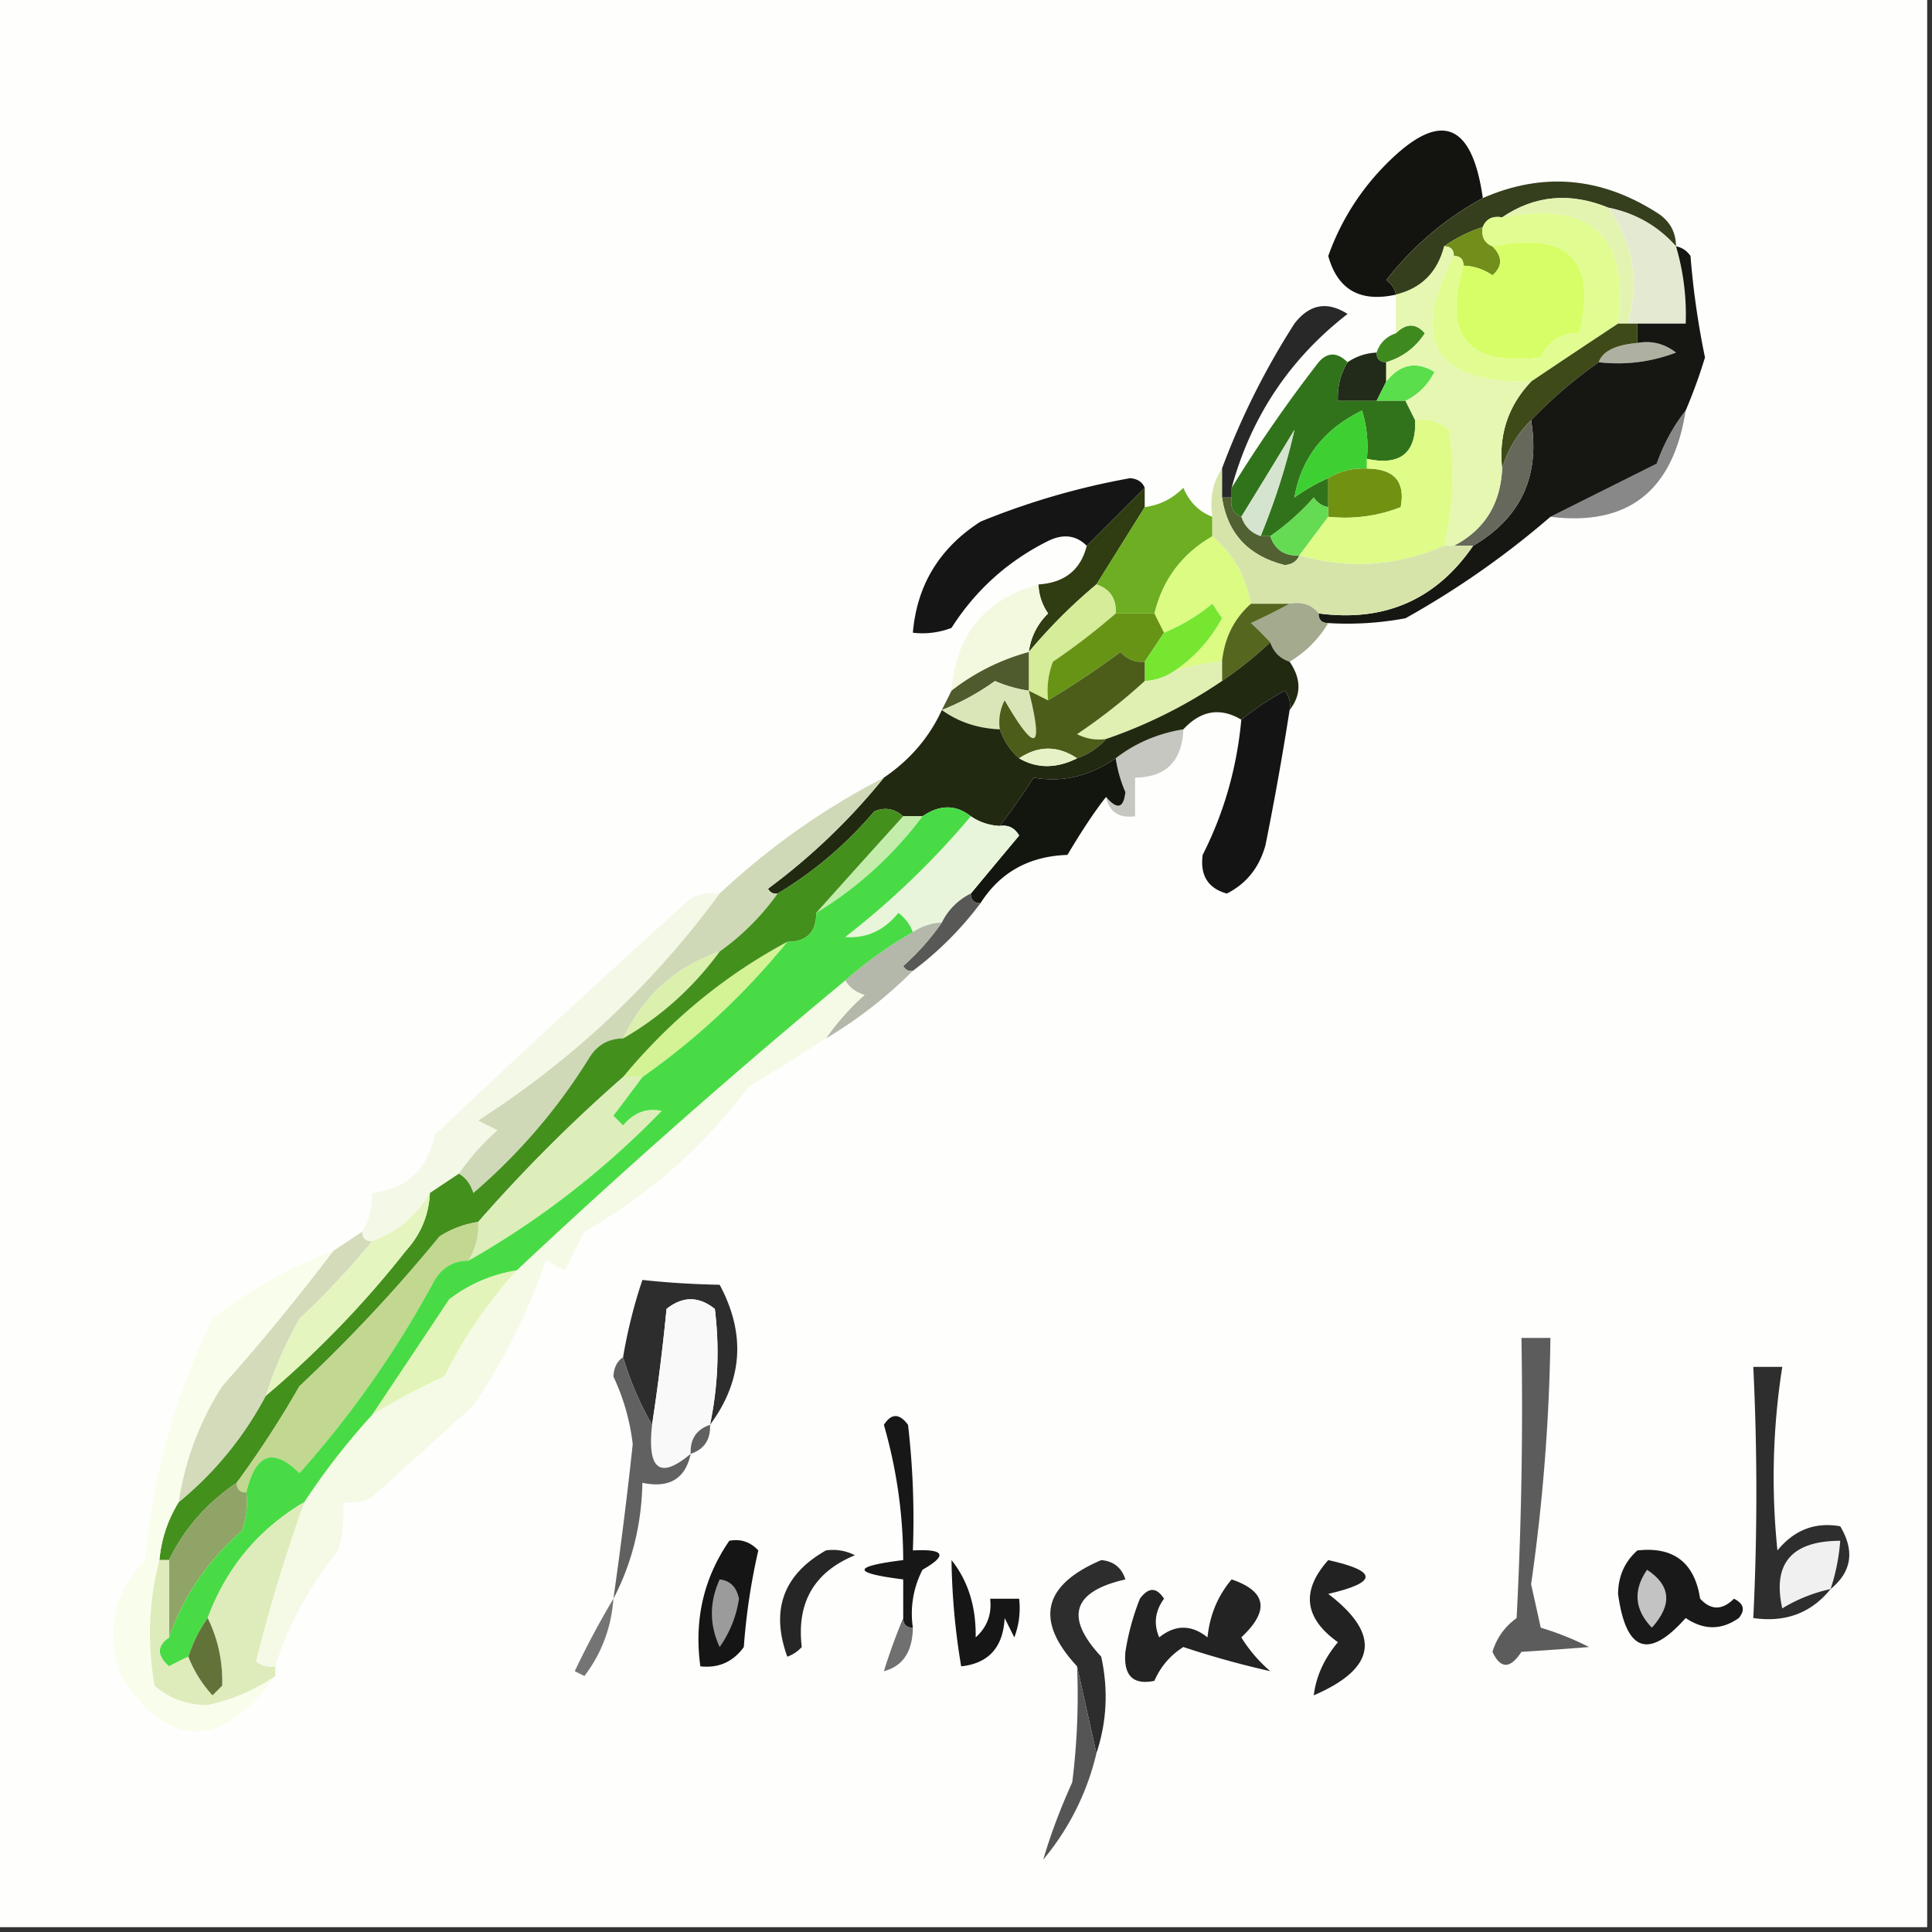 <svg xmlns="http://www.w3.org/2000/svg" width="200" height="200" style="shape-rendering:geometricPrecision;text-rendering:geometricPrecision;image-rendering:optimizeQuality;fill-rule:evenodd;clip-rule:evenodd"><rect width="100%" height="100%" fill="#333333" stroke="none"/><path style="opacity:1" fill="#fefefd" d="M-.5-.5h200v200H-.5V-.5z"/><path style="opacity:1" fill="#131410" d="M153.5 20.5c-3.899 2.124-7.233 4.957-10 8.5.556.383.889.883 1 1.5-3.698.82-6.031-.513-7-4a25.55 25.55 0 0 1 5.5-9c5.843-6.169 9.343-5.169 10.5 3z"/><path style="opacity:1" fill="#363f1d" d="M173.5 25.5c-1.872-2.104-4.205-3.437-7-4-3.968-1.619-7.634-1.285-11 1-.992-.172-1.658.162-2 1-1.495.489-2.829 1.155-4 2-.689 2.69-2.356 4.356-5 5-.111-.617-.444-1.117-1-1.5 2.767-3.543 6.101-6.376 10-8.5 6.184-2.698 12.184-2.198 18 1.5 1.323.816 1.989 1.983 2 3.5z"/><path style="opacity:1" fill="#718f1a" d="M153.5 23.5c-.172.992.162 1.658 1 2 1.062 1.075 1.062 2.075 0 3a5.577 5.577 0 0 0-3-1c0-.667-.333-1-1-1 0-.667-.333-1-1-1 1.171-.845 2.505-1.511 4-2z"/><path style="opacity:1" fill="#e3f4b1" d="M166.5 21.5c2.59 3.689 3.256 7.689 2 12h-1c1.202-9.093-2.798-12.76-12-11 3.366-2.285 7.032-2.619 11-1z"/><path style="opacity:1" fill="#e4ead1" d="M166.5 21.5c2.795.563 5.128 1.896 7 4a24.93 24.93 0 0 1 1 8h-6c1.256-4.311.59-8.311-2-12z"/><path style="opacity:1" fill="#d8fe67" d="M151.5 27.5a5.577 5.577 0 0 1 3 1c1.062-.925 1.062-1.925 0-3 7.848-1.604 10.848 1.396 9 9-1.859-.04-3.192.794-4 2.5-7.54.96-10.206-2.207-8-9.5z"/><path style="opacity:1" fill="#3e8a1e" d="M143.5 37.5c-.667 0-1-.333-1-1 .333-1 1-1.667 2-2 1.075-1.062 2.075-1.062 3 0-.967 1.484-2.3 2.484-4 3z"/><path style="opacity:1" fill="#aeb1a1" d="M169.5 35.5c1.478-.262 2.811.071 4 1a16.868 16.868 0 0 1-8 1c.382-1.129 1.715-1.795 4-2z"/><path style="opacity:1" fill="#e1fc91" d="M155.5 22.5c9.202-1.76 13.202 1.907 12 11a1304.39 1304.39 0 0 0-9 6c-10.02.187-12.687-4.146-8-13 .667 0 1 .333 1 1-2.206 7.293.46 10.46 8 9.5.808-1.706 2.141-2.54 4-2.5 1.848-7.604-1.152-10.604-9-9-.838-.342-1.172-1.008-1-2 .342-.838 1.008-1.172 2-1z"/><path style="opacity:1" fill="#222a19" d="M142.5 36.5c0 .667.333 1 1 1v2l-1 2h-4c-.067-1.459.266-2.792 1-4a5.728 5.728 0 0 1 3-1z"/><path style="opacity:1" fill="#5ade4b" d="M145.5 41.5h-3l1-2c1.436-1.819 3.103-2.152 5-1-.688 1.355-1.688 2.355-3 3z"/><path style="opacity:1" fill="#3e4a18" d="M167.5 33.5h2v2c-2.285.205-3.618.871-4 2a47.152 47.152 0 0 0-7 6 11.446 11.446 0 0 0-3 5c-.371-3.503.629-6.503 3-9a1304.39 1304.39 0 0 1 9-6z"/><path style="opacity:1" fill="#272827" d="M127.5 50.5v1h-1v-3a78.876 78.876 0 0 1 7.5-15c1.555-2.015 3.389-2.349 5.5-1-5.995 4.652-9.995 10.652-12 18z"/><path style="opacity:1" fill="#31731b" d="M139.5 37.5c-.734 1.208-1.067 2.541-1 4h7l1 2c.116 3.41-1.55 4.744-5 4a12.93 12.93 0 0 0-.5-5c-3.965 1.939-6.299 4.939-7 9a18.489 18.489 0 0 1 3.5-2v3c-.617-.11-1.117-.444-1.5-1a25.136 25.136 0 0 1-4.5 4h-1c1.509-3.689 2.676-7.355 3.5-11a1064.389 1064.389 0 0 1-5.5 9c-.838-.342-1.172-1.008-1-2v-1a147.533 147.533 0 0 1 9-13c.925-1.062 1.925-1.062 3 0z"/><path style="opacity:1" fill="#3ed032" d="M141.5 47.5v1c-1.459-.067-2.792.266-4 1a18.489 18.489 0 0 0-3.5 2c.701-4.061 3.035-7.061 7-9 .494 1.634.66 3.3.5 5z"/><path style="opacity:1" fill="#888" d="M174.5 42.5c-1.295 8.323-5.962 11.99-14 11l11-5.5c.729-2.058 1.729-3.891 3-5.5z"/><path style="opacity:1" fill="#d5e4ce" d="M130.5 55.5c-1-.333-1.667-1-2-2 1.795-2.904 3.628-5.904 5.5-9-.824 3.645-1.991 7.311-3.5 11z"/><path style="opacity:1" fill="#161713" d="M173.5 25.5c.617.11 1.117.444 1.5 1 .282 3.54.782 7.04 1.5 10.5a53.424 53.424 0 0 1-2 5.5c-1.271 1.609-2.271 3.442-3 5.5l-11 5.5a90.15 90.15 0 0 1-15 10.5 32.438 32.438 0 0 1-8 .5c-.667 0-1-.333-1-1 6.83.915 12.163-1.418 16-7 4.95-2.903 6.95-7.236 6-13a47.152 47.152 0 0 1 7-6c2.747.313 5.414-.02 8-1-1.189-.929-2.522-1.262-4-1v-2h5a24.93 24.93 0 0 0-1-8z"/><path style="opacity:1" fill="#65685a" d="M158.5 43.5c.95 5.764-1.05 10.097-6 13h-2c3.166-1.654 4.833-4.32 5-8a11.446 11.446 0 0 1 3-5z"/><path style="opacity:1" fill="#719211" d="M141.5 48.5c2.842.028 4.009 1.362 3.5 4-2.381.935-4.881 1.268-7.5 1v-4c1.208-.734 2.541-1.067 4-1z"/><path style="opacity:1" fill="#526132" d="M126.5 51.5h1c-.172.992.162 1.658 1 2 .333 1 1 1.667 2 2h1c.473 1.406 1.473 2.073 3 2-.235.597-.735.93-1.5 1-3.774-.945-5.94-3.279-6.5-7z"/><path style="opacity:1" fill="#e5f7b0" d="M149.5 25.5c.667 0 1 .333 1 1-4.687 8.854-2.02 13.187 8 13-2.371 2.497-3.371 5.497-3 9-.167 3.68-1.834 6.346-5 8h-1a31.337 31.337 0 0 0 .5-12c-1.011-.837-2.178-1.17-3.5-1l-1-2c1.312-.645 2.312-1.645 3-3-1.897-1.152-3.564-.819-5 1v-2c1.7-.516 3.033-1.516 4-3-.925-1.062-1.925-1.062-3 0v-4c2.644-.644 4.311-2.31 5-5z"/><path style="opacity:1" fill="#141514" d="m118.5 50.5-6 6c-1.101-1.098-2.434-1.265-4-.5-4.17 2.083-7.504 5.083-10 9a8.434 8.434 0 0 1-4 .5c.42-4.935 2.753-8.769 7-11.5a76.34 76.34 0 0 1 15.5-4.5c.765.07 1.265.403 1.5 1z"/><path style="opacity:1" fill="#65da53" d="M137.5 52.5v1l-3 4c-1.527.073-2.527-.594-3-2a25.136 25.136 0 0 0 4.5-4c.383.556.883.89 1.5 1z"/><path style="opacity:1" fill="#defc87" d="M146.5 43.5c1.322-.17 2.489.163 3.5 1 .607 4.037.44 8.037-.5 12-4.892 2.123-9.892 2.456-15 1l3-4c2.619.268 5.119-.065 7.5-1 .509-2.638-.658-3.972-3.5-4v-1c3.45.744 5.116-.59 5-4z"/><path style="opacity:1" fill="#dbfb82" d="M125.5 55.5c2.169 1.84 3.502 4.174 4 7-1.745 1.533-2.745 3.533-3 6a20.676 20.676 0 0 0-5 1c2.092-1.394 3.758-3.228 5-5.5l-1-1.5a19.227 19.227 0 0 1-5 3l-1-2c.853-3.52 2.853-6.187 6-8z"/><path style="opacity:1" fill="#303c11" d="M118.5 50.5v2l-5 8a54.893 54.893 0 0 0-7 7c.203-1.544.87-2.878 2-4a5.575 5.575 0 0 1-1-3c2.704-.17 4.371-1.503 5-4l6-6z"/><path style="opacity:1" fill="#6dae22" d="M125.5 53.5v2c-3.147 1.813-5.147 4.48-6 8h-4c.073-1.527-.594-2.527-2-3l5-8c1.544-.203 2.878-.87 4-2 .641 1.493 1.641 2.493 3 3z"/><path style="opacity:1" fill="#d6e4aa" d="M126.5 48.5v3c.56 3.721 2.726 6.055 6.5 7 .765-.07 1.265-.403 1.5-1 5.108 1.456 10.108 1.123 15-1h3c-3.837 5.582-9.17 7.915-16 7-.709-.904-1.709-1.237-3-1h-4c-.498-2.826-1.831-5.16-4-7v-2c-.284-1.915.049-3.581 1-5z"/><path style="opacity:1" fill="#f2f9df" d="M107.5 60.5a5.575 5.575 0 0 0 1 3c-1.13 1.122-1.797 2.456-2 4a22.583 22.583 0 0 0-8 4c.455-5.785 3.455-9.452 9-11z"/><path style="opacity:1" fill="#d5ec98" d="M113.5 60.5c1.406.473 2.073 1.473 2 3a69.058 69.058 0 0 1-6.5 5 8.43 8.43 0 0 0-.5 4l-2-1v-4a54.893 54.893 0 0 1 7-7z"/><path style="opacity:1" fill="#689416" d="M115.5 63.5h4l1 2-2 3c-.996.086-1.829-.248-2.5-1a94.537 94.537 0 0 1-7.5 5 8.43 8.43 0 0 1 .5-4 69.058 69.058 0 0 0 6.5-5z"/><path style="opacity:1" fill="#77e631" d="M121.5 69.5a5.728 5.728 0 0 1-3 1v-2l2-3a19.227 19.227 0 0 0 5-3l1 1.5c-1.242 2.272-2.908 4.106-5 5.5z"/><path style="opacity:1" fill="#a3aa8e" d="M133.5 62.5c1.291-.237 2.291.096 3 1 0 .667.333 1 1 1-1 1.667-2.333 3-4 4-1-.333-1.667-1-2-2a30.968 30.968 0 0 0-2-2 70.915 70.915 0 0 0 4-2z"/><path style="opacity:1" fill="#55661f" d="M129.5 62.5h4a70.915 70.915 0 0 1-4 2 30.968 30.968 0 0 1 2 2 41.787 41.787 0 0 1-5 4v-2c.255-2.467 1.255-4.467 3-6z"/><path style="opacity:1" fill="#4f5a2d" d="M106.5 67.5v4a14.068 14.068 0 0 1-3.5-1 25.198 25.198 0 0 1-5.5 3l1-2a22.583 22.583 0 0 1 8-4z"/><path style="opacity:1" fill="#e0f0b3" d="M126.5 68.5v2a50.547 50.547 0 0 1-12 6 4.932 4.932 0 0 1-3-.5 59.488 59.488 0 0 0 7-5.5 5.728 5.728 0 0 0 3-1 20.676 20.676 0 0 1 5-1z"/><path style="opacity:1" fill="#dbe6b8" d="M106.5 71.5c1.544 6.197.711 6.53-2.5 1a4.934 4.934 0 0 0-.5 3c-2.286-.095-4.286-.762-6-2a25.198 25.198 0 0 0 5.5-3c1.138.49 2.305.823 3.5 1z"/><path style="opacity:1" fill="#4c5d19" d="M118.5 68.5v2a59.488 59.488 0 0 1-7 5.5c.948.483 1.948.65 3 .5-.79.901-1.79 1.568-3 2-2-1.333-4-1.333-6 0-.901-.79-1.568-1.79-2-3a4.934 4.934 0 0 1 .5-3c3.211 5.53 4.044 5.197 2.5-1l2 1a94.537 94.537 0 0 0 7.5-5c.671.752 1.504 1.086 2.5 1z"/><path style="opacity:1" fill="#c5c7c0" d="M122.5 75.5c-.132 3.297-1.798 4.963-5 5v4c-1.679.215-2.679-.452-3-2 1.15 1.35 1.817 1.184 2-.5a14.102 14.102 0 0 1-1-3.5c2.009-1.565 4.343-2.565 7-3z"/><path style="opacity:1" fill="#222911" d="M131.5 66.5c.333 1 1 1.667 2 2 1.22 1.784 1.22 3.45 0 5a2.429 2.429 0 0 0-.5-2 30.818 30.818 0 0 0-4.5 3c-2.18-1.294-4.18-.961-6 1-2.657.435-4.991 1.435-7 3-2.711 1.863-5.544 2.53-8.5 2a71.985 71.985 0 0 1-3.5 5 5.728 5.728 0 0 1-3-1c-1.55-1.22-3.216-1.22-5 0h-2c-.923-.803-1.923-.97-3-.5-2.912 3.419-6.246 6.252-10 8.5-.438.065-.772-.101-1-.5a65.434 65.434 0 0 0 12-11.5c2.694-1.828 4.694-4.161 6-7 1.714 1.238 3.714 1.905 6 2 .432 1.21 1.099 2.21 2 3 1.847 1.073 3.847 1.073 6 0 1.21-.432 2.21-1.099 3-2a50.547 50.547 0 0 0 12-6 41.787 41.787 0 0 0 5-4z"/><path style="opacity:1" fill="#e6f1c5" d="M111.5 78.5c-2.153 1.073-4.153 1.073-6 0 2-1.333 4-1.333 6 0z"/><path style="opacity:1" fill="#141414" d="M133.5 73.5a321.307 321.307 0 0 1-2.5 14c-.641 2.313-1.974 3.98-4 5-1.947-.544-2.78-1.877-2.5-4 2.21-4.359 3.543-9.025 4-14a30.818 30.818 0 0 1 4.5-3c.464.594.631 1.261.5 2z"/><path style="opacity:1" fill="#13150f" d="M115.5 78.5a14.102 14.102 0 0 0 1 3.5c-.183 1.684-.85 1.85-2 .5-1.124 1.408-2.458 3.408-4 6-3.965.131-6.965 1.798-9 5-.667 0-1-.333-1-1 1.644-1.98 3.31-3.98 5-6-.457-.797-1.124-1.13-2-1a71.985 71.985 0 0 0 3.5-5c2.956.53 5.789-.137 8.5-2z"/><path style="opacity:1" fill="#e9f5da" d="M100.5 84.5c.891.61 1.891.943 3 1 .876-.13 1.543.203 2 1-1.69 2.02-3.356 4.02-5 6a6.541 6.541 0 0 0-3 3 5.728 5.728 0 0 0-3 1c-.283-.79-.783-1.456-1.5-2-1.489 1.832-3.322 2.665-5.5 2.5a85.136 85.136 0 0 0 13-12.5z"/><path style="opacity:1" fill="#c4edac" d="M93.5 84.5h2c-3.063 4.066-6.73 7.4-11 10 3.01-3.374 6.01-6.708 9-10z"/><path style="opacity:1" fill="#585956" d="M100.5 92.5c0 .667.333 1 1 1-2 2.667-4.333 5-7 7-.438.065-.772-.101-1-.5a25.15 25.15 0 0 0 4-4.5 6.541 6.541 0 0 1 3-3z"/><path style="opacity:1" fill="#d3f394" d="M81.5 97.5c-4.392 5.394-9.392 10.061-15 14h-2c4.836-5.851 10.502-10.517 17-14z"/><path style="opacity:1" fill="#b3b8aa" d="M97.5 95.5a25.15 25.15 0 0 1-4 4.5c.228.399.562.565 1 .5a45.757 45.757 0 0 1-9 7 25.136 25.136 0 0 1 4-4.5c-.916-.278-1.582-.778-2-1.5a40.946 40.946 0 0 1 7-5 5.728 5.728 0 0 1 3-1z"/><path style="opacity:1" fill="#daf0ac" d="M74.5 98.5c-2.731 3.734-6.064 6.734-10 9 2.13-4.47 5.464-7.47 10-9z"/><path style="opacity:1" fill="#f4f8e7" d="M74.5 92.5c-6.876 9.376-15.21 17.209-25 23.5l2 1a25.136 25.136 0 0 0-4 4.5l-3 2c-1.385 2.383-3.385 4.05-6 5-.667 0-1-.333-1-1 .734-1.208 1.067-2.541 1-4 3.57-.401 5.736-2.401 6.5-6A1446.624 1446.624 0 0 1 71.5 93a4.932 4.932 0 0 1 3-.5z"/><path style="opacity:1" fill="#cfd9b7" d="M91.5 80.5a65.434 65.434 0 0 1-12 11.5c.228.399.562.565 1 .5a25.635 25.635 0 0 1-6 6c-4.536 1.53-7.87 4.53-10 9-1.517.011-2.684.677-3.5 2-3.251 5.255-7.251 9.922-12 14-.278-.916-.778-1.582-1.5-2a25.136 25.136 0 0 1 4-4.5l-2-1c9.79-6.291 18.124-14.124 25-23.5a75.129 75.129 0 0 1 17-12z"/><path style="opacity:1" fill="#44901d" d="M93.5 84.5a1481.19 1481.19 0 0 0-9 10c0 2-1 3-3 3-6.498 3.483-12.164 8.149-17 14a159.383 159.383 0 0 0-15 15 10.136 10.136 0 0 0-4 1.5A160.474 160.474 0 0 1 31 143.5a104.898 104.898 0 0 1-6.5 10c-3.106 2.098-5.44 4.765-7 8h-1c.204-2.185.87-4.185 2-6a35.96 35.96 0 0 0 9-11 102.926 102.926 0 0 0 14.5-15c1.559-1.717 2.392-3.717 2.5-6l3-2c.722.418 1.222 1.084 1.5 2 4.749-4.078 8.749-8.745 12-14 .816-1.323 1.983-1.989 3.5-2 3.936-2.266 7.269-5.266 10-9a25.635 25.635 0 0 0 6-6c3.754-2.248 7.088-5.081 10-8.5 1.077-.47 2.077-.303 3 .5z"/><path style="opacity:1" fill="#ddeeba" d="M64.5 111.5h2a494.818 494.818 0 0 1-3 4l1 1c1.12-1.333 2.453-1.833 4-1.5-5.99 6.171-12.657 11.337-20 15.5.734-1.208 1.067-2.541 1-4a159.383 159.383 0 0 1 15-15z"/><path style="opacity:1" fill="#e5f5bf" d="M44.5 123.5c-.108 2.283-.941 4.283-2.5 6a102.926 102.926 0 0 1-14.5 15 42.283 42.283 0 0 1 3.5-8 84.01 84.01 0 0 0 7.5-8c2.615-.95 4.615-2.617 6-5z"/><path style="opacity:1" fill="#2d2d2d" d="M73.5 147.5c.83-3.976.997-7.976.5-12-1.667-1.333-3.333-1.333-5 0a219.958 219.958 0 0 1-1.5 12 33.244 33.244 0 0 1-3-7 52.25 52.25 0 0 1 2-8c2.567.278 5.233.444 8 .5 2.724 5.084 2.39 9.917-1 14.5z"/><path style="opacity:1" fill="#f9f9f9" d="M73.5 147.5c-1.406.473-2.073 1.473-2 3-3.177 2.669-4.51 1.669-4-3a219.958 219.958 0 0 0 1.5-12c1.667-1.333 3.333-1.333 5 0 .497 4.024.33 8.024-.5 12z"/><path style="opacity:1" fill="#e3f4ba" d="M53.5 131.5a49.27 49.27 0 0 0-7.5 11 64.318 64.318 0 0 0-7.5 4c2.657-3.971 5.323-7.971 8-12a15.44 15.44 0 0 1 7-3z"/><path style="opacity:1" fill="#f9feec" d="M34.5 129.5a224.094 224.094 0 0 1-11.5 14c-2.354 3.703-3.854 7.703-4.5 12-1.13 1.815-1.796 3.815-2 6-1.102 4.247-1.268 8.58-.5 13 1.574 1.348 3.407 2.014 5.5 2a19.874 19.874 0 0 0 7-3c-5.61 7.684-10.943 7.684-16 0-1.602-4.541-.768-8.541 2.5-12 .825-8.817 3.159-17.15 7-25a46.201 46.201 0 0 1 12.5-7z"/><path style="opacity:1" fill="#c2d790" d="M49.5 126.5c.067 1.459-.266 2.792-1 4-1.517.011-2.684.677-3.5 2a104.37 104.37 0 0 1-14 20c-2.725-2.703-4.559-2.036-5.5 2-.667 0-1-.333-1-1a104.898 104.898 0 0 0 6.5-10A160.474 160.474 0 0 0 45.5 128a10.136 10.136 0 0 1 4-1.5z"/><path style="opacity:1" fill="#f4fae5" d="M87.5 101.5c.418.722 1.084 1.222 2 1.5a25.136 25.136 0 0 0-4 4.5 341.465 341.465 0 0 1-8 5c-4.606 6.147-10.272 11.147-17 15l-2 4-2-1a63.42 63.42 0 0 1-7.5 15 8738.055 8738.055 0 0 1-10.5 9.5 4.934 4.934 0 0 1-3 .5 12.935 12.935 0 0 1-.5 5c-3.024 3.774-5.19 7.774-6.5 12a2.429 2.429 0 0 1-2-.5c1.404-5.62 3.07-11.12 5-16.5a71.888 71.888 0 0 1 7-9 64.318 64.318 0 0 1 7.5-4 49.27 49.27 0 0 1 7.5-11 728.58 728.58 0 0 1 34-30z"/><path style="opacity:1" fill="#d3dbbb" d="M37.5 127.5c0 .667.333 1 1 1a84.01 84.01 0 0 1-7.5 8 42.283 42.283 0 0 0-3.5 8 35.96 35.96 0 0 1-9 11c.646-4.297 2.146-8.297 4.5-12a224.094 224.094 0 0 0 11.5-14l3-2z"/><path style="opacity:1" fill="#171717" d="M94.5 168.5c-.667 0-1-.333-1-1v-4c-5.333-.667-5.333-1.333 0-2a50.951 50.951 0 0 0-2-14c.774-1.211 1.607-1.211 2.5 0a84.94 84.94 0 0 1 .5 13c3.297-.171 3.63.495 1 2a9.864 9.864 0 0 0-1 6z"/><path style="opacity:1" fill="#616161" d="M73.5 147.5c.073 1.527-.594 2.527-2 3-.073-1.527.594-2.527 2-3zM64.5 140.5a33.244 33.244 0 0 0 3 7c-.51 4.669.823 5.669 4 3-.548 2.584-2.215 3.584-5 3-.084 4.337-1.084 8.337-3 12a460.999 460.999 0 0 0 2-16 22.5 22.5 0 0 0-2-7c.043-.916.376-1.583 1-2z"/><path style="opacity:1" fill="#2e2e2e" d="M189.5 164.5c-2.003 2.482-4.669 3.482-8 3 .423-8.617.423-17.284 0-26h3a73.69 73.69 0 0 0-.5 19c1.737-2.125 3.904-2.958 6.5-2.5 1.52 2.552 1.187 4.718-1 6.5z"/><path style="opacity:1" fill="#49db45" d="M100.5 84.5a85.136 85.136 0 0 1-13 12.5c2.178.165 4.011-.668 5.5-2.5.717.544 1.217 1.21 1.5 2a40.946 40.946 0 0 0-7 5 728.58 728.58 0 0 0-34 30 15.44 15.44 0 0 0-7 3 4561.727 4561.727 0 0 1-8 12 71.888 71.888 0 0 0-7 9c-4.74 2.803-8.073 6.803-10 12-.845 1.171-1.511 2.505-2 4-.65.304-1.317.637-2 1-1.276-1.114-1.276-2.114 0-3 1.476-4.259 3.976-7.926 7.5-11a8.435 8.435 0 0 0 .5-4c.941-4.036 2.775-4.703 5.5-2a104.37 104.37 0 0 0 14-20c.816-1.323 1.983-1.989 3.5-2 7.343-4.163 14.01-9.329 20-15.5-1.547-.333-2.88.167-4 1.5l-1-1a494.818 494.818 0 0 0 3-4c5.608-3.939 10.608-8.606 15-14 2 0 3-1 3-3 4.27-2.6 7.937-5.934 11-10 1.784-1.22 3.45-1.22 5 0z"/><path style="opacity:1" fill="#8fa466" d="M24.5 153.5c0 .667.333 1 1 1a8.435 8.435 0 0 1-.5 4c-3.524 3.074-6.024 6.741-7.5 11v-8c1.56-3.235 3.894-5.902 7-8z"/><path style="opacity:1" fill="#5c5c5c" d="M157.5 138.5h3a197.439 197.439 0 0 1-2 25.5l1 4.5a29.825 29.825 0 0 1 5 2c-2.172.176-4.505.343-7 .5-1.167 1.784-2.167 1.784-3 0 .43-1.434 1.264-2.601 2.5-3.5.5-9.661.666-19.328.5-29z"/><path style="opacity:1" fill="#f0f0f0" d="M189.5 164.5a16.076 16.076 0 0 0-5 2c-1.033-4.649.967-6.982 6-7a20.69 20.69 0 0 1-1 5z"/><path style="opacity:1" fill="#151515" d="M75.5 159.5c1.175-.219 2.175.114 3 1a65.825 65.825 0 0 0-1.5 10c-1.11 1.537-2.61 2.203-4.5 2-.66-4.816.34-9.149 3-13z"/><path style="opacity:1" fill="#161616" d="M98.5 161.5c1.72 2.158 2.553 4.825 2.5 8 1.188-1.063 1.688-2.397 1.5-4h3a8.43 8.43 0 0 1-.5 4l-1-2c-.154 3.025-1.654 4.691-4.5 5a72.045 72.045 0 0 1-1-11z"/><path style="opacity:1" fill="#262626" d="M85.5 160.5a4.934 4.934 0 0 1 3 .5c-4.218 1.735-6.052 4.901-5.5 9.5a3.647 3.647 0 0 1-1.5 1c-1.746-4.833-.413-8.5 4-11z"/><path style="opacity:1" fill="#2d2d2d" d="m113.5 181.5-2-9c-4.399-4.742-3.566-8.409 2.5-11 1.28.113 2.113.78 2.5 2-5.478 1.247-6.311 3.914-2.5 8 .747 3.424.58 6.757-.5 10z"/><path style="opacity:1" fill="#222" d="M137.5 161.5c5.152 1.14 5.152 2.306 0 3.5 5.502 4.197 5.002 7.697-1.5 10.5.24-1.967 1.073-3.8 2.5-5.5-3.502-2.495-3.835-5.328-1-8.5z"/><path style="opacity:1" fill="#191919" d="M169.5 160.5c3.751-.418 5.918 1.249 6.5 5 1.113 1.211 2.28 1.211 3.5 0 1.021.502 1.188 1.168.5 2-1.796 1.267-3.629 1.267-5.5 0-3.846 4.329-6.18 3.496-7-2.5.019-1.833.685-3.333 2-4.5z"/><path style="opacity:1" fill="#c3c3c3" d="M170.5 162.5c2.476 1.621 2.642 3.621.5 6-1.8-1.865-1.966-3.865-.5-6z"/><path style="opacity:1" fill="#9b9b9b" d="M74.5 163.5c1.086.12 1.753.787 2 2a11.58 11.58 0 0 1-2 5c-1.075-2.311-1.075-4.644 0-7z"/><path style="opacity:1" fill="#232323" d="M127.5 163.5c3.621 1.236 3.955 3.236 1 6a14.972 14.972 0 0 0 3 3.5 94.17 94.17 0 0 1-9-2.5c-1.345.847-2.345 2.013-3 3.5-2.213.456-3.213-.544-3-3a25.716 25.716 0 0 1 1.5-5.5c.893-1.211 1.726-1.211 2.5 0-.928 1.268-1.095 2.601-.5 4 1.667-1.333 3.333-1.333 5 0 .236-2.311 1.069-4.311 2.5-6z"/><path style="opacity:1" fill="#707070" d="M93.5 167.5c0 .667.333 1 1 1-.04 2.489-1.04 3.989-3 4.5a61.284 61.284 0 0 1 2-5.5z"/><path style="opacity:1" fill="#747474" d="M63.5 165.5c-.213 2.975-1.213 5.642-3 8l-1-.5a89.945 89.945 0 0 1 4-7.5z"/><path style="opacity:1" fill="#deebbb" d="M31.5 155.5a173.113 173.113 0 0 0-5 16.5 2.429 2.429 0 0 0 2 .5v1a19.874 19.874 0 0 1-7 3c-2.093.014-3.926-.652-5.5-2-.768-4.42-.602-8.753.5-13h1v8c-1.276.886-1.276 1.886 0 3 .683-.363 1.35-.696 2-1a12.648 12.648 0 0 0 2.5 4l1-1c.068-2.495-.432-4.828-1.5-7 1.927-5.197 5.26-9.197 10-12z"/><path style="opacity:1" fill="#627339" d="M21.5 167.5c1.068 2.172 1.568 4.505 1.5 7l-1 1a12.648 12.648 0 0 1-2.5-4c.489-1.495 1.155-2.829 2-4z"/><path style="opacity:1" fill="#555" d="m111.5 172.5 2 9a26.62 26.62 0 0 1-5.5 11c.757-2.588 1.757-5.254 3-8 .499-3.986.666-7.986.5-12z"/></svg>